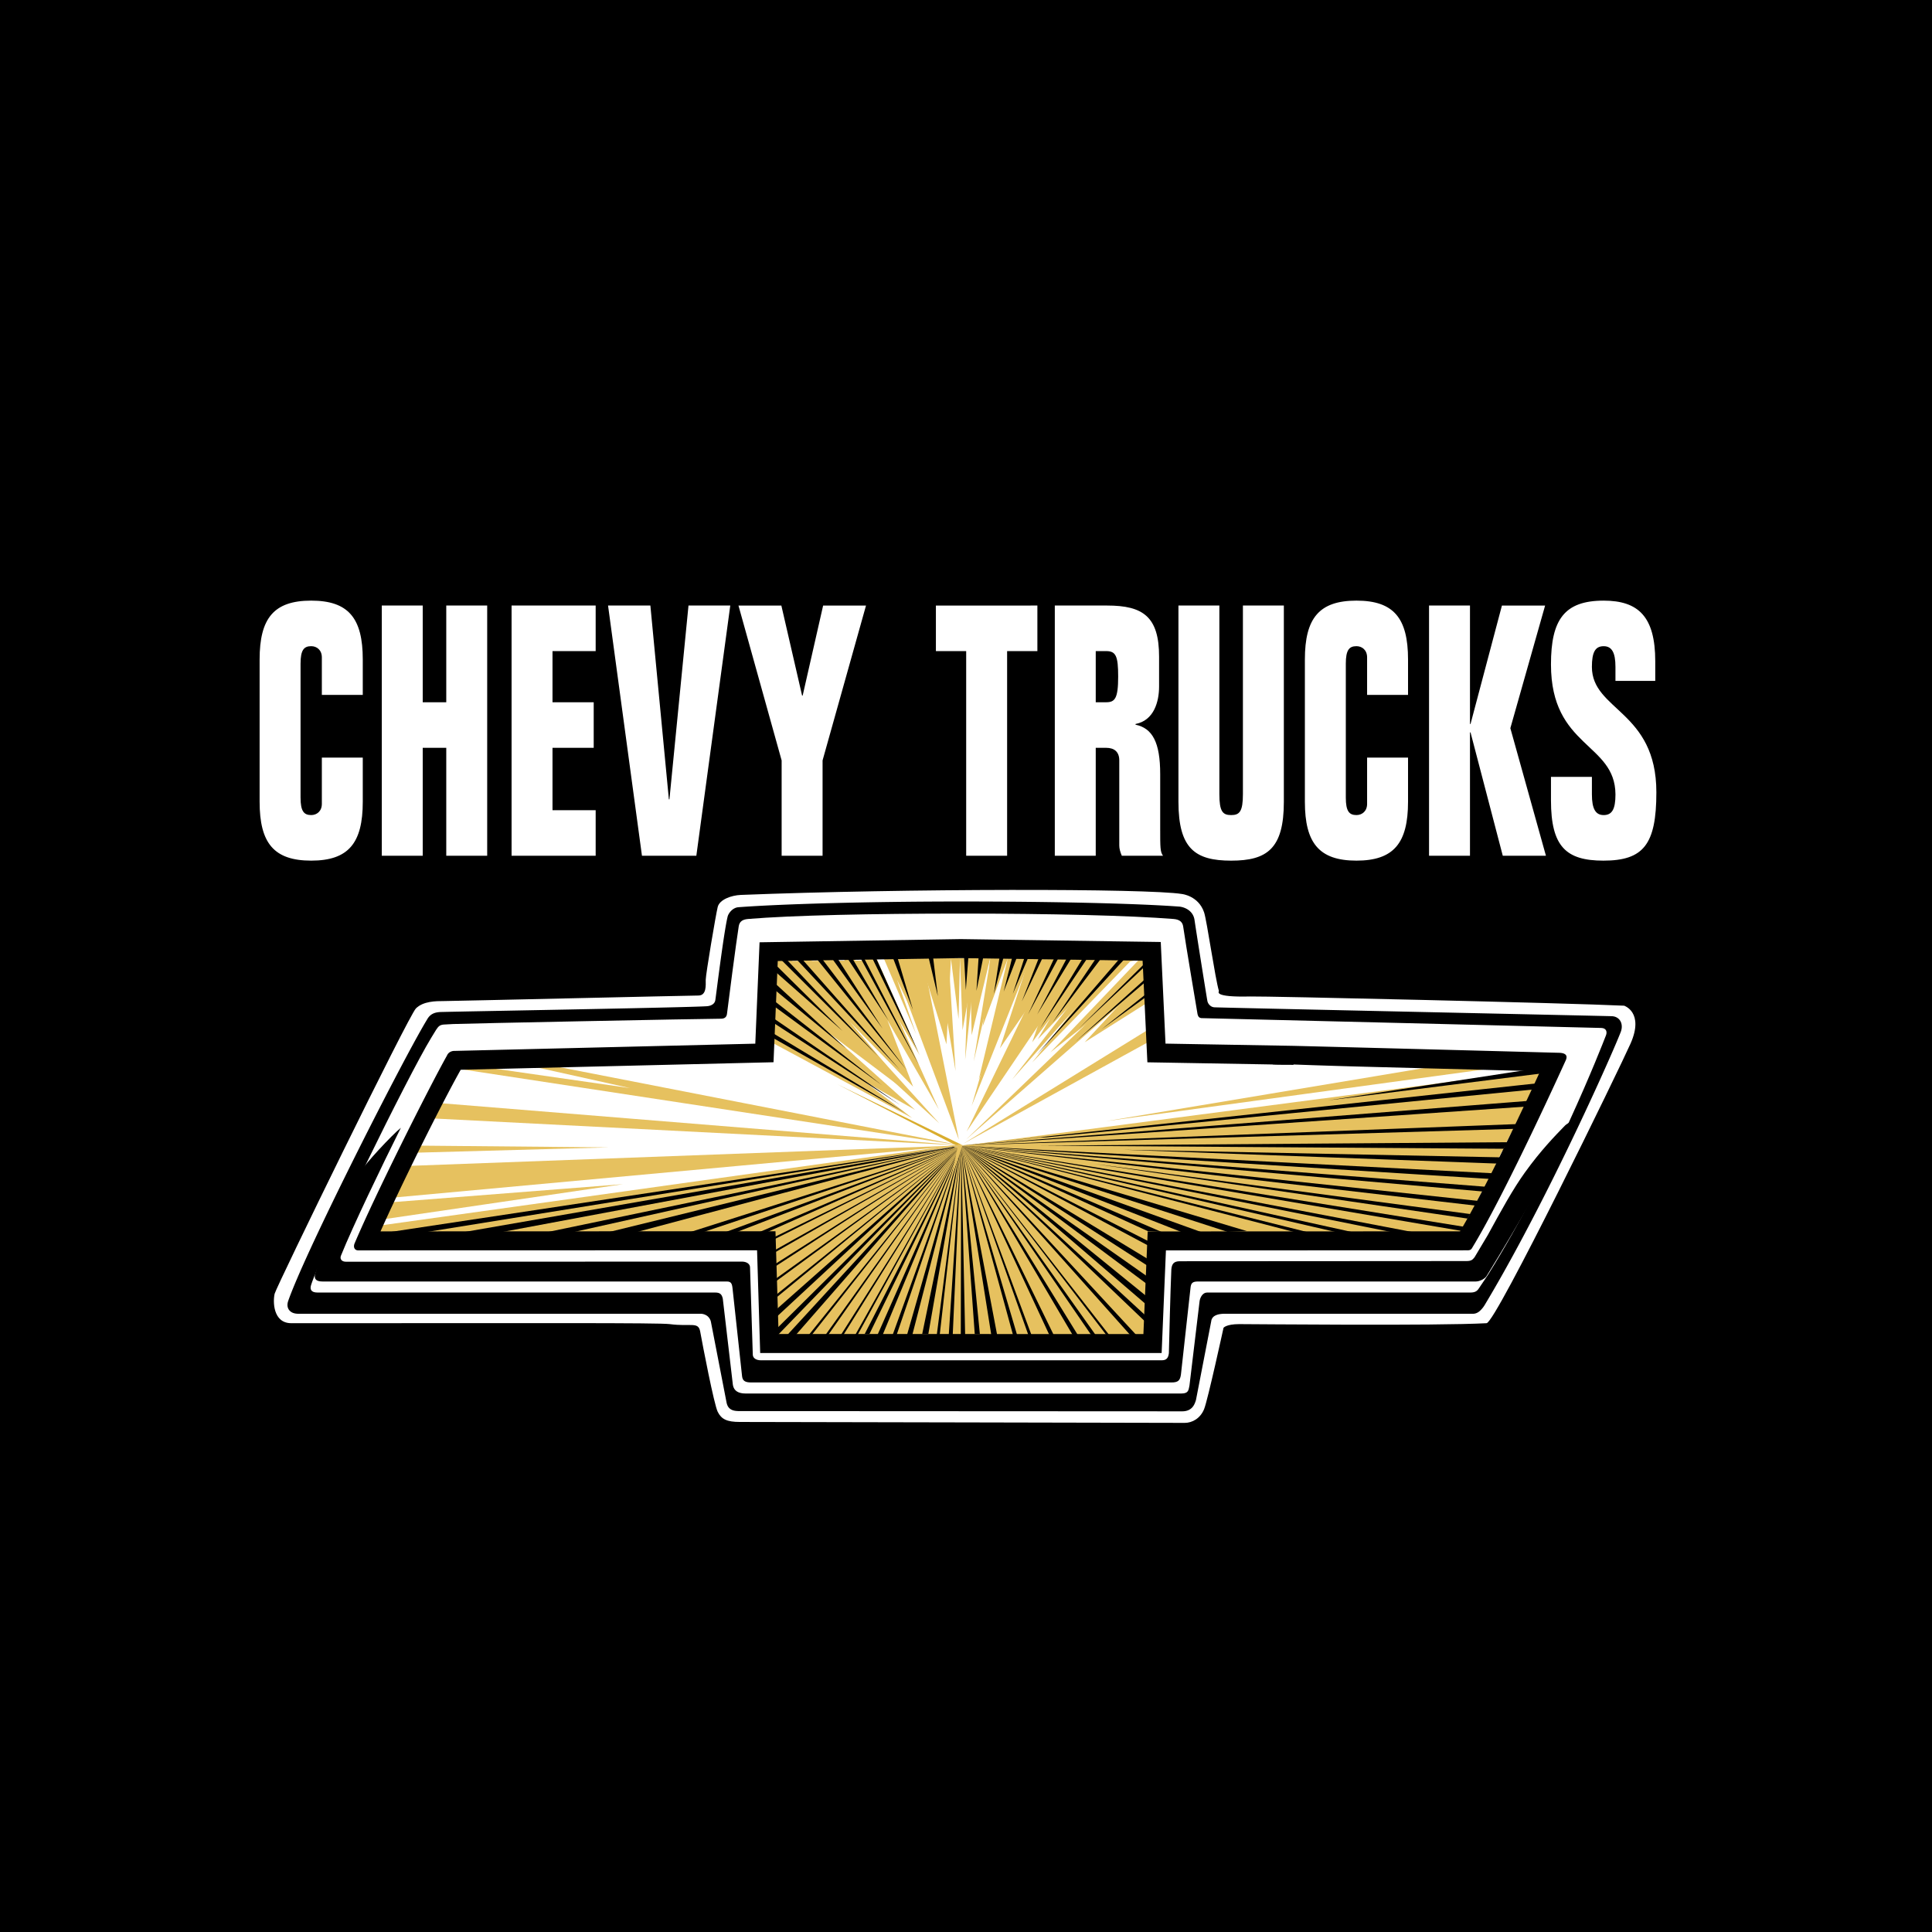 <svg xmlns="http://www.w3.org/2000/svg" width="2500" height="2500" viewBox="0 0 192.756 192.756"><path fill-rule="evenodd" clip-rule="evenodd" d="M0 0h192.756v192.756H0V0z"/><path d="M117.926 89.195c-3.379-.562-27.637-.553-44.017.092-.938.038-2.118.46-2.302 1.198-.185.736-1.197 6.722-1.197 7.275s.092 1.564-.737 1.564c-.759 0-24.68.553-25.416.553-.737 0-2.026 0-2.763.736-.737.738-13.906 27.721-14.09 28.455-.184.738-.184 2.947 1.658 2.947 24.588 0 36.66-.051 37.756.092 2.118.277 2.855-.275 3.039.738.251 1.379 1.381 7.273 1.75 8.012.368.736.907 1.012 2.21 1.012 5.25 0 40.703.092 44.386.092.76 0 1.566-.461 1.934-1.381.369-.92 1.934-8.104 1.934-8.104s.264-.369 1.566-.369c1.473 0 19.707.186 24.68-.092.924-.051 13.307-25.504 14.365-27.902 1.381-3.131-.645-3.775-.645-3.775-5.709-.277-35.822-.957-37.295-.92-3.777.092-3.111-.49-3.131-.553-.369-1.197-1.199-6.999-1.475-7.828-.556-1.669-2.21-1.842-2.21-1.842zM25.902 65.798c0-4.125 1.426-5.873 5.146-5.873 3.72 0 5.146 1.748 5.146 5.873v3.531h-4.083v-3.741c0-.734-.503-1.119-1.062-1.119-.728 0-1.063.385-1.063 1.748v13.354c0 1.364.335 1.748 1.063 1.748.559 0 1.062-.384 1.062-1.118v-4.615h4.083v4.405c0 4.125-1.426 5.874-5.146 5.874-3.72 0-5.146-1.748-5.146-5.874V65.798zM38.091 60.415h4.084v9.649h2.349v-9.649h4.083v24.961h-4.083V74.609h-2.349v10.767h-4.084V60.415zM51.04 60.415h8.39v4.544h-4.307v5.105h4.111v4.545h-4.111v6.223h4.307v4.544h-8.39V60.415zM72.859 60.415l-3.385 24.961h-5.426l-3.383-24.961h4.223l1.846 19.333h.056l1.901-19.333h4.168zM80.025 69.399h.057l2.042-8.984h4.278l-4.334 15.453v9.508h-4.084v-9.508l-4.307-15.453h4.279l2.069 8.984zM96.396 64.959h-3.021v-4.544H103.5v4.544h-3.02v20.417h-4.084V64.959zM105.238 85.376V60.415h5.23c3.58 0 5.174 1.119 5.174 5.104v2.972c0 1.503-.504 3.391-2.35 3.741v.07c1.68.35 2.461 1.748 2.461 4.93v5.419c0 1.923 0 2.342.281 2.727h-4.111c-.168-.384-.252-.734-.252-1.014v-8.495c0-.839-.475-1.259-1.314-1.259h-1.035v10.768h-4.084v-.002zm4.084-15.312h1.035c.867 0 1.203-.35 1.203-2.552 0-2.063-.225-2.552-1.203-2.552h-1.035v5.104zM128.09 79.993c0 4.685-1.678 5.874-5.258 5.874s-5.258-1.189-5.258-5.874V60.415h4.082v18.809c0 1.748.336 2.097 1.176 2.097.838 0 1.174-.35 1.174-2.097V60.415h4.084v19.578zM130.188 65.798c0-4.125 1.426-5.873 5.146-5.873 3.719 0 5.146 1.748 5.146 5.873v3.531h-4.084v-3.741c0-.734-.504-1.119-1.062-1.119-.729 0-1.062.385-1.062 1.748v13.354c0 1.364.334 1.748 1.062 1.748.559 0 1.062-.384 1.062-1.118v-4.615h4.084v4.405c0 4.125-1.428 5.874-5.146 5.874-3.721 0-5.146-1.748-5.146-5.874V65.798zM146.66 72.231h.055l3.133-11.816h4.308l-3.468 12.236 3.55 12.725h-4.306l-3.217-12.305h-.055v12.305h-4.084V60.415h4.084v11.816zM161.174 67.931v-1.398c0-1.433-.365-2.062-1.176-2.062-.838 0-1.174.594-1.174 2.062 0 4.37 6.432 4.37 6.432 12.516 0 5.209-1.285 6.817-5.285 6.817-3.721 0-5.23-1.398-5.23-6.013v-2.342h4.084v1.748c0 1.434.363 2.062 1.174 2.062.84 0 1.176-.594 1.176-2.062-.029-5.174-6.434-4.649-6.434-12.97 0-4.475 1.344-6.363 5.258-6.363 3.469 0 5.146 1.608 5.146 6.048v1.958h-3.971v-.001z" fill-rule="evenodd" clip-rule="evenodd" fill="#fff"/><path d="M146.967 131.074h-24.77c-.43 0-.768.07-1 .209a.701.701 0 0 0-.348.502v.012l-1.521 7.852-.004.018-.004.016c-.09.299-.199.564-.408.773-.223.219-.523.352-.977.352l-44.11-.023c-.384 0-.66-.035-.878-.158-.254-.143-.393-.365-.464-.723v-.004l-1.559-8.045a1.02 1.02 0 0 0-.373-.57 1.154 1.154 0 0 0-.703-.211H29.76c-.187 0-.354-.027-.498-.078a.89.89 0 0 1-.421-.301.816.816 0 0 1-.16-.5c0-.129.025-.266.078-.414.787-2.25 3.136-7.264 5.711-12.48 3.24-6.564 6.843-13.463 8.137-15.578.159-.291.355-.471.58-.584h.001c.221-.109.449-.148.687-.166h.001c.171-.012 3.019-.066 6.798-.137 7.498-.143 18.686-.354 19.871-.447.255-.021.446-.098.579-.201h.001a.623.623 0 0 0 .241-.393l.002-.02c.011-.057.059-.424.131-.98.254-1.959.803-6.175 1.1-7.359.046-.184.199-.432.403-.617v-.001c.171-.153.388-.274.629-.3l.009-.002c2.158-.165 5.526-.312 9.577-.417 3.766-.097 8.121-.156 12.635-.156 4.669 0 9.083.049 12.853.138 3.795.089 6.936.219 9.025.377l.027.005c.32.051.676.189.953.438.232.21.41.496.465.869.102.691.336 2.191.576 3.702.33 2.079.676 4.221.705 4.36v.014a.818.818 0 0 0 .262.461.708.708 0 0 0 .453.193c1.043.039 14.219.326 25.109.564 7.777.17 14.393.314 14.592.324l.027.004c.105.014.197.035.279.066.256.1.428.275.527.49.092.197.117.426.09.65h-.002a1.476 1.476 0 0 1-.09.359c-.535 1.396-3.287 7.656-6.768 14.643-2.096 4.207-4.461 8.688-6.773 12.543a2.7 2.7 0 0 1-.525.656c-.211.183-.436.275-.67.275z"/><path d="M72.113 129.566l1.007 8.609c.1.604.564.855 1.258.855h43.492c.727 0 .705-.352.805-.807l1.008-8.406c.051-.363.301-.861.754-.861h26.264c.404 0 .635-.107.812-.365.105-.152.842-1.24.949-1.41 6.537-10.486 11.266-22.594 11.768-23.891.127-.328.047-.707-.453-.73-.441-.02-39.918-.982-39.918-.982-.188-.018-.32-.131-.377-.377 0 0-1.215-7.188-1.436-8.758-.066-.484-.395-.71-.963-.756-4.346-.346-12.314-.539-21.229-.539-8.857 0-16.887.176-21.224.539-.548.046-.848.253-.925.718-.226 1.365-1.114 8.175-1.171 8.722-.031.301-.188.51-.604.51-1.699 0-25.809.482-26.705.531l-.968.053c-.396.039-.523.189-.75.529l-.477.779c-2.38 3.893-11.015 21.549-11.994 24.68-.126.402-.031.748.648.748h39.673c.462 0 .655.158.756.609z" fill-rule="evenodd" clip-rule="evenodd" fill="#fff"/><path fill-rule="evenodd" clip-rule="evenodd" fill="#d9ad2e" d="M95.83 95.415h.052-.052zM95.83 95.415h.052-.052z"/><path d="M116.865 126.648c-.098 2.281-.205 6.646-.246 8.357-.057.502-.26.711-.711.711l-39.969.002c-.503 0-.822-.215-.833-.564-.061-2.012-.275-8.707-.275-8.707 0-.354-.353-.576-.806-.576-9.125 0-39.503.01-39.528.01-.415 0-.642-.291-.453-.668 1.1-2.744 4.069-8.93 5.949-12.691-.848.672-3.642 3.666-3.937 4.291-1.756 3.625-4.221 9.08-4.221 9.08l-.416 1.264c-.076.492.151.699.793.699h40.316c.402 0 .503.201.554.654l.956 8.809c.057.412.252.609.906.609h41.924c.662 0 .873-.18.957-.811l.957-8.658c.049-.451.201-.604.754-.604h27.703c.379 0 .9-.256 1.084-.553 3.246-5.287 6.67-11.201 8.707-15.631-.15.16-.705.436-.896.633-.967.994-2.43 2.496-4.004 4.689-1.188 1.652-2.35 3.773-3.693 6.229l-1.322 2.217c-.201.252-.326.377-.824.377l-28.572.018c-.604 0-.805.26-.854.814z" fill-rule="evenodd" clip-rule="evenodd"/><path fill-rule="evenodd" clip-rule="evenodd" fill="#d9ad2e" d="M95.876 114.182l-12.371-6.022 12.277 6.324.094-.302z"/><path fill-rule="evenodd" clip-rule="evenodd" fill="#e6c15f" d="M77.113 100.307l8.204 5.084-8.118-6.897-.086 1.813zM78.875 95.699l14.849 16.387-16.46-15.051.05-1.336h1.561zM79.5 95.749l7.126 7.429-5.788-7.516-1.338.087zM89.798 105.291l-6.494-9.642h-1.583l8.077 9.642zM85.167 95.555l3.192 5.709-4.35-5.789 1.158.08zM87.381 95.477l4.38 9.814-5.739-9.729 1.359-.085zM92.063 95.542l3.605 18.169-6.776-18.127 3.171-.042zM93.422 95.413l1.913 11.439-.705-11.419-1.208-.02zM96.644 95.448l-.352 10.296 1.106-10.296h-.754zM98.859 95.39l-1.713 10.505 2.467-10.505h-.754zM101.225 95.555l-4.279 14.769 5.89-14.748-1.611-.021zM104.9 95.475l-8.457 17.418 11.78-17.418H104.9zM110.336 95.649l-9.367 12.064 10.726-12.088-1.359.024zM114.363 96.381l-17.977 17.31 17.94-15.712.037-1.598zM114.562 102.723l-18.479 11.402 18.544-10.193-.065-1.209zM142.955 106.414l-32.619 5.445 38.707-5.295-6.088-.15zM152.848 109.143l-57.028 5.134 55.215-1.285.529-1.056-30.128.603 30.732-2.039.68-1.357z"/><path fill-rule="evenodd" clip-rule="evenodd" fill="#e6c15f" d="M150.525 113.963l-54.705.314 54.383.528.322-.842zM95.82 114.277l52.451 4.379 1.286-2.492-53.737-1.887zM95.82 114.277l50.08 8.758 1.725-3.021-51.805-5.737z"/><path fill-rule="evenodd" clip-rule="evenodd" fill="#e6c15f" d="M95.82 114.277l27.373 8.78 2.245.052-29.618-8.832z"/><path fill-rule="evenodd" clip-rule="evenodd" fill="#e6c15f" d="M95.857 114.277l19.122 8.832 3.562.008-22.684-8.84zM95.857 114.277l-9.733 19.153 5.536.008 4.197-19.161zM95.857 114.277l-49.856-7.599 2.872-.129 13.994 2.013-10.069-2.236 1.873-.08 41.186 8.031zM95.857 114.277l-52.723-2.693.922-1.512 51.801 4.205z"/><path fill-rule="evenodd" clip-rule="evenodd" fill="#e6c15f" d="M95.857 114.277l-54.878 2.037-1.634 3.161 56.512-5.198z"/><path fill-rule="evenodd" clip-rule="evenodd" fill="#e6c15f" d="M95.857 114.277l-47.185 8.784 5.537-.081 41.648-8.703zM95.857 114.168l-57.827 8.086-.373.705 4.571.021 53.629-8.703v-.109zM95.857 114.277l-38.125 8.784 9.866-.081 28.259-8.703zM95.945 114.277l-24.635 8.784 5.825.027.144 1.18 18.666-9.991z"/><path fill-rule="evenodd" clip-rule="evenodd" fill="#e6c15f" d="M95.857 114.277L77.222 126.08l.273 7.264h1.38l5.288-6.27-4.684 3.738 16.378-16.535zM95.857 114.277l-16.076 19.022 5.536.008 5.302-10.141-5.302 6.035 10.54-14.924z"/><path fill-rule="evenodd" clip-rule="evenodd" fill="#e6c15f" d="M95.82 114.277l18.744 13.893.063-1.738-18.807-12.155zM137.141 123.035l-20.991-4.379 18.121 4.444 2.87-.065zM98.014 116.768l16.355 14.648-.129 1.889H99.387l-3.02-17.217 6.342 10.42-4.695-9.74zM98.406 133.305h-1.209l-.377-11.176 1.586 11.176zM96.367 133.381h-1.208l.604-13.442.604 13.442zM93.121 133.229l2.028-13.063-.67 13.139-1.358-.076zM39.181 119.939l-.95 1.711 23.932-3.507-22.982 1.796zM41.439 115.006l.446-.705 18.867.174-19.313.531z"/><path fill-rule="evenodd" clip-rule="evenodd" d="M95.607 114.412l-.075.264-.529-.264h.604z"/><path fill-rule="evenodd" clip-rule="evenodd" fill="#e6c15f" d="M39.002 123.141l56.631-8.778 58.299-7.646-8.162 16.306-31.094.012-.436 10.27-36.729-.032-.376-10.185-38.133.053zM77.058 104.037l13.943 7.502-4.731-3.625 5.033 2.818-8.507-7.599 8.205 6.191-6.241-7.4 6.343 6.494-2.568-6.645 5.134 8.911-6.645-14.862-9.683.066-.283 8.149zM89.139 95.557l-.956.075 3.221 7.55-1.913-5.436 3.574 7.5-1.358-9.816 2.718 8.759.452-8.533.756 6.016.146-6.117.257 7.224.804-4.48.102 4.984 1.867-7.752-.76 6.846 2.492-6.721-2.895 12.057 5.008-11.981-2.894 8.86 6.066-8.784-2.844 8.18 1.813-2.416-1.26 2.127 7.199-7.513-7.752 9.816 9.766-10.069.906-.201-8.859 9.262 9.262-7.299-5.84 6.293 6.142-3.877-.193-4.432-25.027-.122z"/><path d="M96.173 114.262l55.989-3.852c.09-.191.328-.398.414-.582l-56.403 4.434zM96.173 114.262l54.932-1.637c.084-.178.027-.295.111-.471l-55.043 2.108zM150.008 114.613c.084-.172.371-.484.453-.656l-46.586.342 46.133.314zM149.596 116.098c.082-.166.074-.799.109-.631l-37.648-.758 37.539 1.389zM148.553 117.617c.082-.164.521-.385.604-.549L95.9 114.306l52.653 3.311zM148.139 118.893l.248-.479-52.487-4.107 52.239 4.586z" fill-rule="evenodd" clip-rule="evenodd"/><path d="M147.281 120.291l.25-.469-51.632-5.516 51.382 5.985zM146.422 121.578c.084-.148.168-.299.252-.453l-37.506-5.006 37.254 5.459z" fill-rule="evenodd" clip-rule="evenodd"/><path d="M145.842 122.814l.246-.416-50.188-8.092 49.942 8.508zM138.752 122.908h2.109l-44.962-8.601 42.853 8.601zM133.238 122.91h1.616l-38.955-8.603 37.339 8.603zM129.109 122.912h1.28l-34.49-8.605 33.21 8.605zM122.471 122.902l1.929-.076-28.501-8.519 26.572 8.595zM117.832 122.902h1.963l-23.896-8.595 21.933 8.595z" fill-rule="evenodd" clip-rule="evenodd"/><path fill-rule="evenodd" clip-rule="evenodd" d="M114.508 122.826l1.361.076-19.97-8.595 18.609 8.519zM114.539 124.264l.018-.438-18.658-9.519 18.64 9.957zM114.5 126.291l-.018-.701-18.583-11.283 18.601 11.984zM114.424 128.104l-.076-.833-18.449-12.964 18.525 13.797z"/><path fill-rule="evenodd" clip-rule="evenodd" d="M114.348 130.141l-.077-.907-18.372-14.927 18.449 15.834zM114.197 131.803l.051-.594-18.349-16.902 18.298 17.496zM112.771 133.205c.115 0 .555.059.662.059l-17.534-18.957 16.872 18.898z"/><path d="M110.434 133.264h.287L95.9 114.307l14.534 18.957zM108.92 133.264l.453.015-13.474-18.972 13.021 18.957zM107.062 133.264s.445.016.527.016l-11.69-18.973 11.163 18.957zM104.729 133.264h.439l-9.269-18.957 8.83 18.957z" fill-rule="evenodd" clip-rule="evenodd"/><path d="M102.625 133.264h.312l-7.038-18.957 6.726 18.957zM101.088 133.264h.41l-5.599-18.957 5.189 18.957z" fill-rule="evenodd" clip-rule="evenodd"/><path d="M98.904 133.213c.062 0 .516-.043.578-.043l-3.583-18.863 3.005 18.906z" fill-rule="evenodd" clip-rule="evenodd"/><path d="M97.25 133.096h.512L95.9 114.307l1.35 18.789z" fill-rule="evenodd" clip-rule="evenodd"/><path d="M95.858 133.17c.061 0 .374-.016.434-.016l-.392-18.848-.042 18.864zM95.897 114.336l-1.238 18.818h.397l.841-18.818zM95.895 114.336l-2.428 18.818h.292l2.136-18.818zM95.894 114.336l-3.887 18.76h.613l3.274-18.76zM95.892 114.336l-5.395 18.834c.064 0 .469-.016.533-.016l4.862-18.818zM95.889 114.336l-6.827 18.834c.067 0 .337-.016.404-.016l6.423-18.818zM95.887 114.336l-8.335 18.834h.515l7.82-18.834zM95.885 114.336l-9.616 18.76h.472l9.144-18.76zM95.748 114.576l-10.403 18.578h.235l10.171-18.576-.003-.002zM95.73 114.572l-11.814 18.582h.251l11.565-18.58-.002-.002zM95.711 114.568l-13.33 18.586h.271l13.062-18.586h-.003zM95.692 114.564l-14.972 18.59h.294l14.681-18.588-.003-.002zM95.671 114.559L78.567 133.17c.106 0 .723.021.833.021l16.274-18.631-.003-.001zM95.649 114.555l-18.454 18.297.013.318c.014 0 .499-.092.513-.092l17.932-18.521-.004-.002zM95.629 114.551l-18.421 16.312v.774l18.425-17.086h-.004zM95.604 114.545l-18.512 14.912.009.293 18.507-15.203-.004-.002zM95.577 114.539l-18.534 13.295.008.27 18.53-13.563-.004-.002zM95.545 114.531l-18.547 11.797.007.25 18.546-12.045-.006-.002zM95.511 114.525L76.955 124.92l.007.234 18.556-10.629h-.007zM95.472 114.516l-18.558 9.074.007.222 18.558-9.294-.007-.002zM95.432 114.508l-19.615 8.394h.782l18.846-8.392-.013-.002zM95.042 114.596l-22.59 8.306h1.102l21.792-8.41-.304.104z" fill-rule="evenodd" clip-rule="evenodd"/><path fill-rule="evenodd" clip-rule="evenodd" d="M95.346 114.492l.008-.002-.016-.004-.013.004-26.401 8.414h1.309l24.809-8.308.304-.104zM95.261 114.469l-34.74 8.508 3.053-.071 31.703-8.433-.016-.004zM94.973 114.531l-41.087 8.545 3.416-.17 37.915-8.447-.244.072z"/><path fill-rule="evenodd" clip-rule="evenodd" d="M50.176 122.902l45.085-8.433-.129-.03-48.765 8.471 3.809-.008zM42.593 122.912l52.515-8.476-.022-.006-56.129 8.482h3.636zM90.36 111.053l-13.681-8.237.117.555 13.564 7.682zM89.831 110.258l-13.076-8.951.105.545 12.971 8.406zM88.019 108.295l-11.038-8.649-.05.526 11.088 8.123zM84.432 104.633l-7.399-6.795-.033.672 7.432 6.123zM84.055 102.859l-7.022-6.946.044.786 6.978 6.16zM87.642 105.426l-9.315-9.856-.615-.036 9.93 9.892zM89.793 106.748l-9.897-11.203-.523.065 10.42 11.138zM90.473 106.785l-9.344-12.288-.567.029 9.911 12.259zM88.057 102.633l-4.582-7.14-.558.004 5.14 7.136zM88.661 101.84l-4.247-7.305-.588-.02 4.835 7.325zM91.087 100.758l-1.747-5.903-.572-.128 2.319 6.031zM93.569 99.387l-.504-4.129-.539-.234 1.043 4.363zM96.362 98.781l.277-3.573-.485-.331.208 3.904zM97.42 98.857l.742-3.649-.486-.331-.256 3.98zM100.139 98.934l1.295-3.361-.377-.33-.918 3.691zM101.045 99.158l1.545-3.624-.268-.329-1.277 3.953zM99.156 99.158l1.158-4.353-.416-.415-.742 4.768zM101.949 99.914l2.24-4.706-.501.251-1.739 4.455zM102.57 101.213l3.18-5.905-.402-.075-2.778 5.98zM103.475 101.221l3.535-5.812-.379-.176-3.156 5.988zM103.771 102.605l4.684-6.96-.123-.539-4.561 7.499zM104.996 102.053l5.01-6.622-.354-.273-4.656 6.895zM91.682 106.258L85.6 94.412l-.409-.042 6.491 11.888zM91.643 105.01l-4.832-10.74-.435.007 5.267 10.733zM103.791 113.473l.596-.002 48.582-4.771c.092-.199.18-.42.266-.605L95.9 114.308l7.891-.835zM153.873 107.088c.035-.074-.434-.443-.4-.514l-20.982 3.213 21.382-2.699zM112.254 95.619l-.496-.04-8.299 9.62 8.795-9.58zM114.139 98.09l-.016-.295-6.811 6.121 6.827-5.826zM114.139 96.504l-.016-.295-6.51 6.424 6.526-6.129zM114.207 99.559l-.012-.268-4.316 3.418 4.328-3.15z"/><path fill-rule="evenodd" clip-rule="evenodd" fill="#e6c15f" d="M95.612 114.146l-.76 3.588 1.184-3.498-.424-.09z"/><path d="M35.722 124.75l39.811-.01.311 10.252h40.053l.428-10.238 30.02-.01c.318.01.436-.049.572-.311 3.396-5.58 9.312-18.676 9.312-18.676.201-.479-.053-.713-.74-.721 0 0-18.158-.486-26.404-.691l-12.801-.223-.475-10.139-19.954-.289-20.074.319-.425 10.114-30.106.725s-.474.025-.653.457c-1.83 3.266-7.19 13.938-9.229 18.77-.152.417.07.671.354.671zm93.329-18.51c-1.547 0-2.135-.016-2.086-.037l-10.715-.186-1.611-.027-.164-.004-.008-.164-.076-1.609v-.002l-.393-8.358-18.142-.263-18.258.29-.35 8.329-.067 1.607-.007.164-.165.004-1.608.039-29.436.709c-.938 1.662-2.506 4.693-4.101 7.91-1.422 2.871-2.866 5.889-3.899 8.213l37.566-.012h1.839l.005.172.05 1.668.255 8.414H114.078l.352-8.422.07-1.646.006-.17H116.322l29.346-.01c1.312-2.193 2.949-5.395 4.447-8.463a353.894 353.894 0 0 0 3.545-7.502l-17.408-.455a606.924 606.924 0 0 1-7.199-.225l-.002.035c.002.001.002.001 0 .001z" fill-rule="evenodd" clip-rule="evenodd"/><path d="M126.453 94.964c.371.373.557.824.557 1.352 0 .533-.186.984-.557 1.359a1.823 1.823 0 0 1-1.352.562c-.531 0-.98-.186-1.352-.562a1.865 1.865 0 0 1-.555-1.359c0-.528.186-.979.557-1.352.373-.375.822-.562 1.35-.562s.979.188 1.352.562zm.221-.214a2.148 2.148 0 0 0-1.572-.647c-.611 0-1.133.215-1.564.647a2.138 2.138 0 0 0-.648 1.566c0 .617.213 1.143.643 1.574.432.436.955.654 1.57.654a2.14 2.14 0 0 0 1.572-.654c.434-.434.65-.959.65-1.574a2.135 2.135 0 0 0-.651-1.566zm-1.242 1.463a1.159 1.159 0 0 1-.41.055h-.387v-.883H125c.238 0 .412.03.52.091s.162.179.162.356c0 .188-.084.314-.25.381zm-1.227 1.316h.43v-.963h.34c.227 0 .387.027.477.079.154.091.23.278.23.56v.193l.01.078c.002.01.002.02.006.027l.006.025h.402l-.016-.031c-.01-.02-.018-.062-.021-.127s-.006-.125-.006-.182v-.178a.676.676 0 0 0-.133-.378c-.09-.13-.229-.209-.42-.239a.906.906 0 0 0 .354-.117c.158-.104.238-.264.238-.481 0-.306-.127-.512-.377-.617-.143-.059-.363-.088-.666-.088h-.854v2.439z" fill-rule="evenodd" clip-rule="evenodd"/></svg>